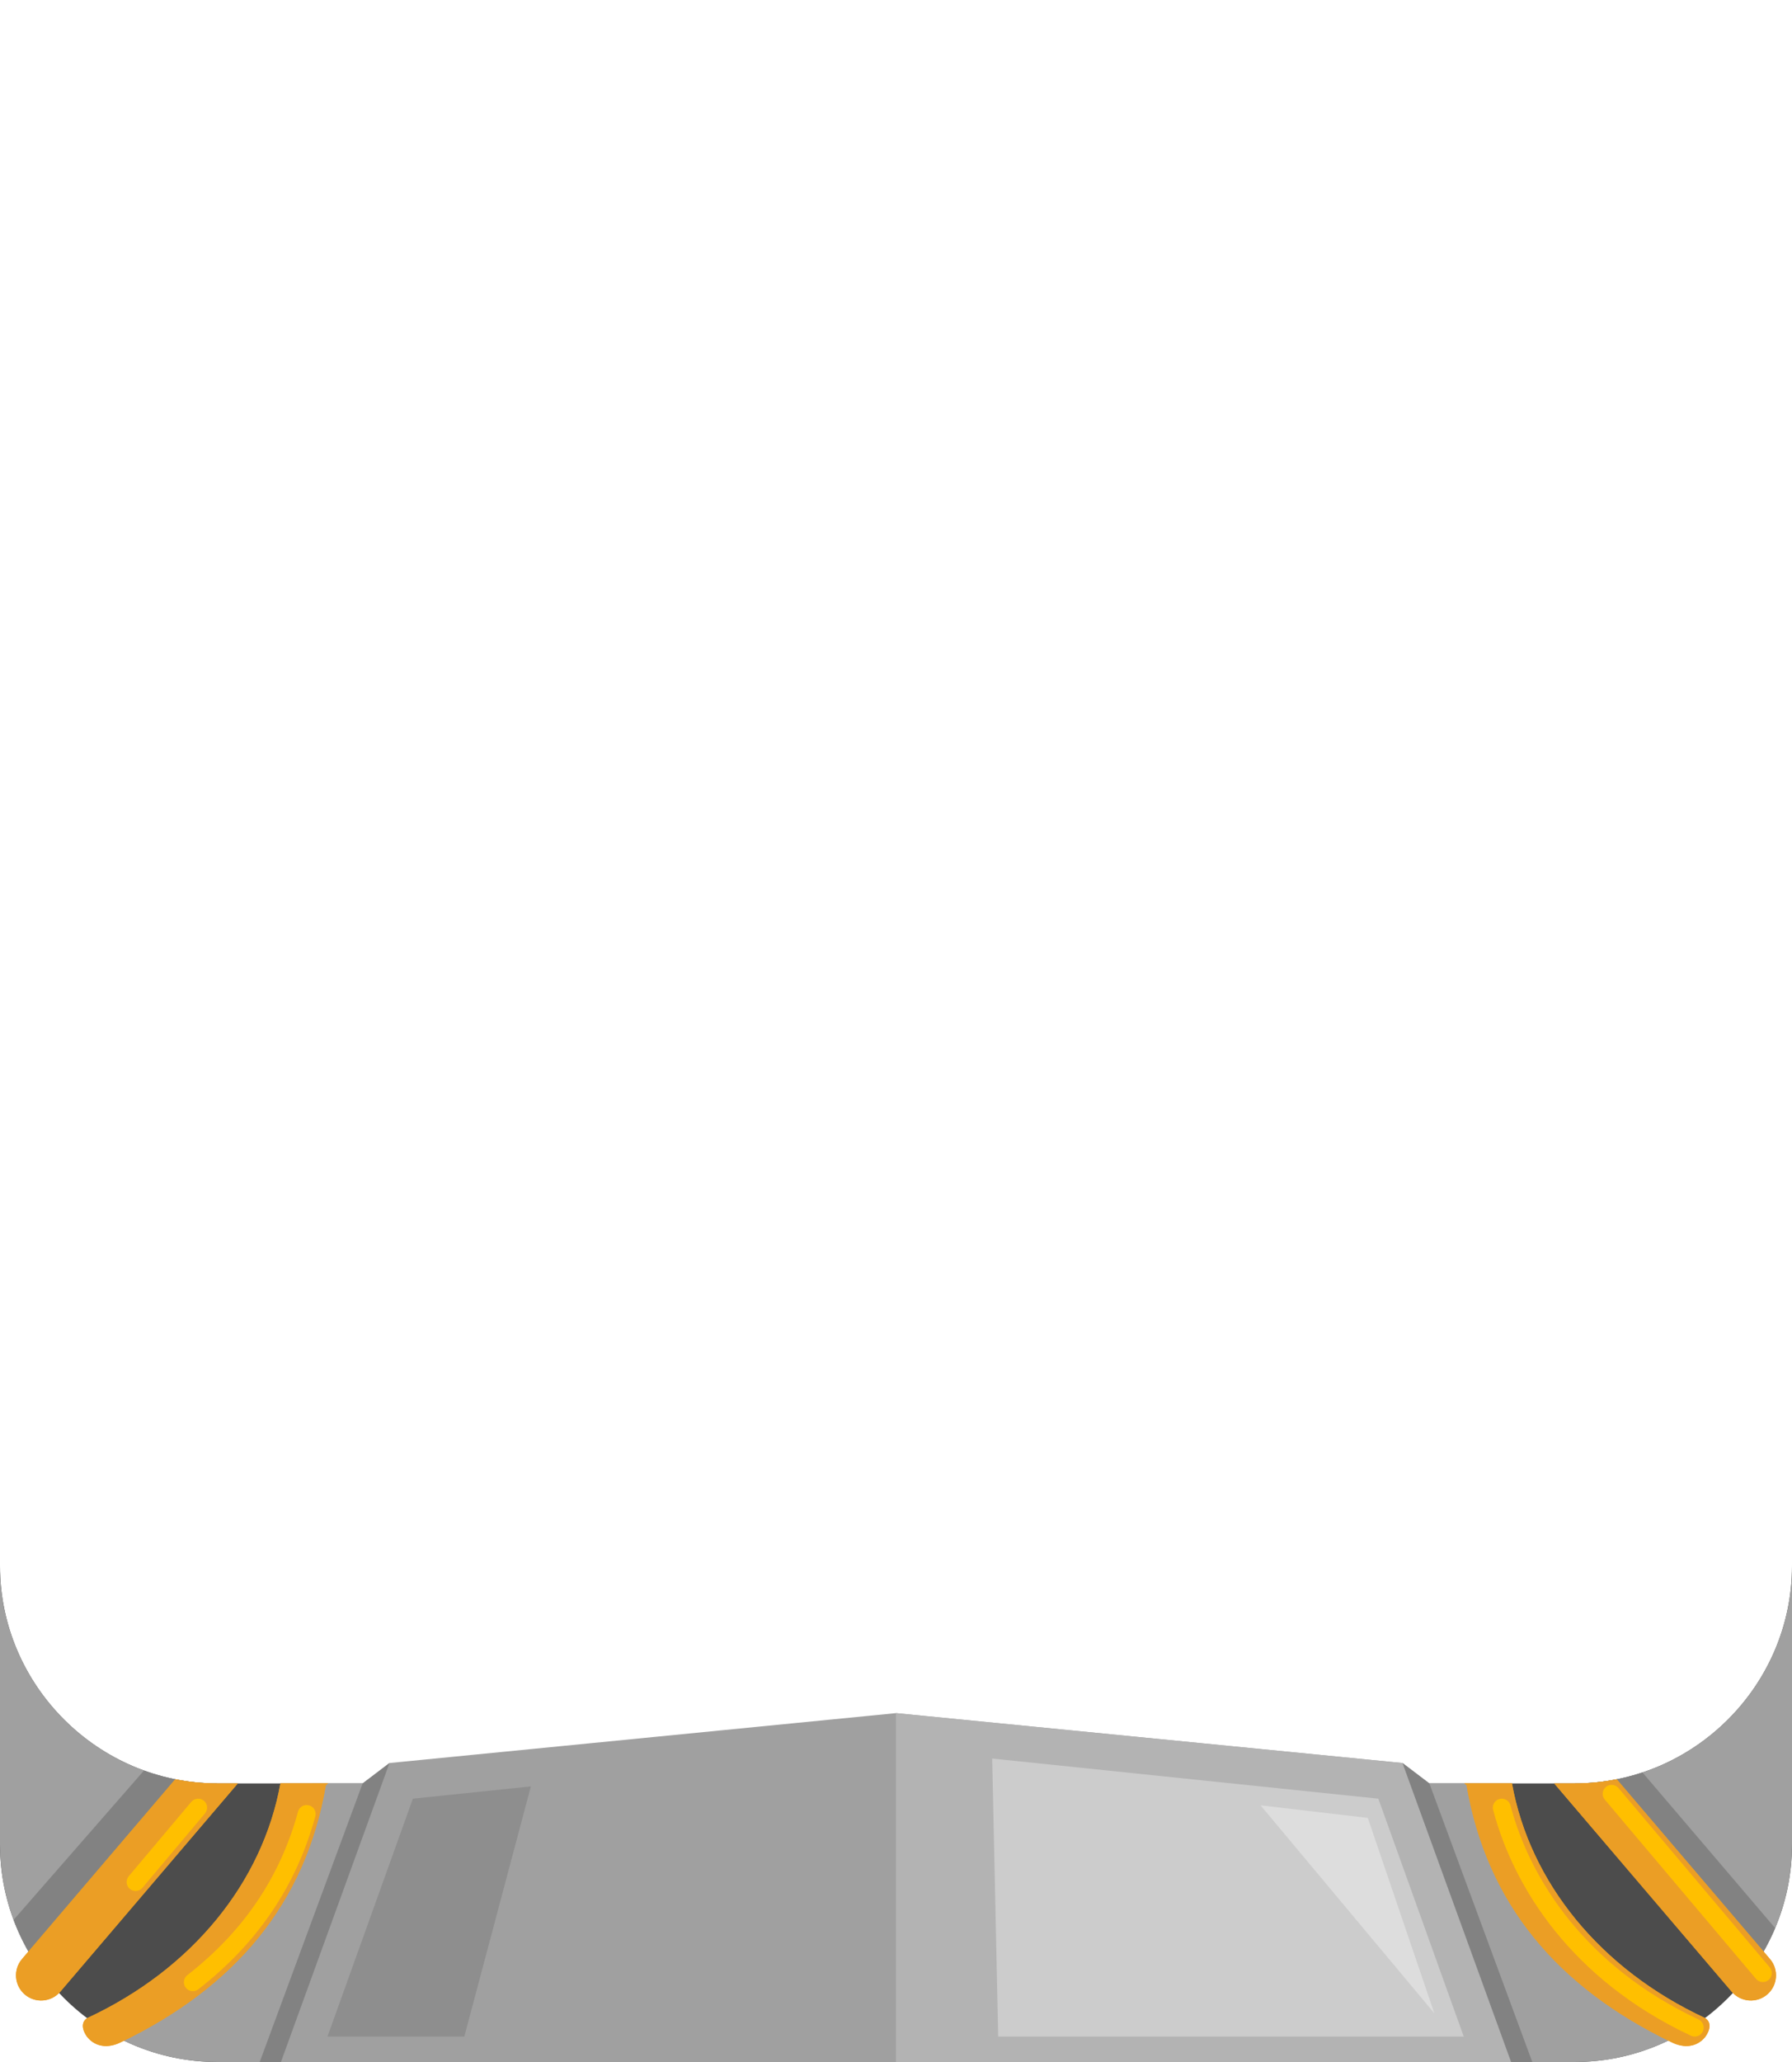<?xml version="1.0" encoding="UTF-8" standalone="no"?>
<!DOCTYPE svg PUBLIC "-//W3C//DTD SVG 1.1//EN" "http://www.w3.org/Graphics/SVG/1.1/DTD/svg11.dtd">
<svg width="100%" height="100%" viewBox="0 0 300 345" version="1.1" xmlns="http://www.w3.org/2000/svg" xmlns:xlink="http://www.w3.org/1999/xlink" xml:space="preserve" xmlns:serif="http://www.serif.com/" style="fill-rule:evenodd;clip-rule:evenodd;stroke-linejoin:round;stroke-miterlimit:2;">
    <g id="avatar_clothing_45">
        <path d="M300,262.01L300,308.62C300,328.577 283.577,345 263.62,345L36.38,345C16.423,345 -0,328.577 -0,308.62L-0,285.901L-0,285.901L-0,262.01C-0,281.967 16.423,298.39 36.38,298.39L147.143,298.39L147.143,298.38L155.221,298.38L155.221,298.39L263.62,298.39C283.577,298.39 300,281.967 300,262.01Z" style="fill:#4c4c4c;fill-rule:nonzero;"/>
        <path d="M150,286.629C150,286.629 234.798,294.978 234.798,294.978L239.292,298.389L247.755,298.39C252.273,315.234 260.395,330.502 282.52,339.643C276.996,343.037 270.519,345 263.62,345L36.38,345C29.481,345 23.004,343.037 17.48,339.643C39.605,330.502 47.727,315.234 52.245,298.39L60.708,298.389L65.202,294.978L150,286.629ZM7.491,330.625C2.8,324.498 -0,316.86 -0,308.62L-0,262.01C-0,281.967 16.423,298.39 36.38,298.39L7.491,330.625ZM292.509,330.625C297.2,324.498 300,316.86 300,308.62L300,262.01C300,281.967 283.577,298.39 263.62,298.39L292.509,330.625Z" style="fill:#a0a0a0;fill-rule:nonzero;"/>
        <path d="M24.104,296.233C27.946,297.628 32.081,298.39 36.38,298.39L7.491,330.625C5.316,327.784 3.547,324.618 2.276,321.218L24.104,296.233ZM274.972,296.554C271.392,297.745 267.576,298.39 263.62,298.39L292.509,330.625C294.388,328.17 295.964,325.474 297.178,322.593L274.972,296.554Z" style="fill:#828282;fill-rule:nonzero;"/>
        <path d="M150,286.629L150,345L253.094,345L234.798,294.978L150,286.629Z" style="fill:#b3b3b3;"/>
        <path d="M65.202,294.978L60.708,298.389L43.478,345L47.03,345L65.202,294.978Z" style="fill:#828282;"/>
        <g transform="matrix(-1,0,0,1,300,0)">
            <path d="M65.202,294.978L60.708,298.389L43.478,345L47.03,345L65.202,294.978Z" style="fill:#828282;"/>
        </g>
        <path d="M253.114,298.373L245.13,298.373C245.251,298.486 245.381,298.594 245.519,298.693C248.898,318.444 260.685,332.499 279.957,341.751C281.936,342.702 284.027,342.525 285.414,340.873C285.735,340.489 286.973,338.634 285.458,337.651C267.846,329.465 256.109,314.911 253.114,298.373ZM46.951,298.373L54.935,298.373C54.814,298.486 54.684,298.594 54.546,298.693C51.167,318.444 39.38,332.499 20.108,341.751C18.128,342.702 16.038,342.525 14.651,340.873C14.329,340.489 13.091,338.634 14.606,337.651C32.218,329.465 43.956,314.911 46.951,298.373ZM29.339,297.697C31.622,298.152 33.975,298.39 36.38,298.39L39.809,298.39L10.088,333.237C8.581,335.004 5.923,335.215 4.156,333.708C2.389,332.201 2.178,329.542 3.685,327.776L29.339,297.697ZM270.661,297.697L296.315,327.776C297.822,329.542 297.611,332.201 295.844,333.708C294.077,335.215 291.419,335.004 289.912,333.237L260.191,298.39L263.62,298.39C266.025,298.39 268.378,298.152 270.661,297.697Z" style="fill:#eb9e25;"/>
        <path d="M253.114,298.373L245.13,298.373C245.251,298.486 245.381,298.594 245.519,298.693C248.898,318.444 260.685,332.499 279.957,341.751C281.936,342.702 284.027,342.525 285.414,340.873C285.735,340.489 286.973,338.634 285.458,337.651C267.846,329.465 256.109,314.911 253.114,298.373ZM46.951,298.373L54.935,298.373C54.814,298.486 54.684,298.594 54.546,298.693C51.167,318.444 39.38,332.499 20.108,341.751C18.128,342.702 16.038,342.525 14.651,340.873C14.329,340.489 13.091,338.634 14.606,337.651C32.218,329.465 43.956,314.911 46.951,298.373ZM29.339,297.697C31.622,298.152 33.975,298.39 36.38,298.39L39.809,298.39L10.088,333.237C8.581,335.004 5.923,335.215 4.156,333.708C2.389,332.201 2.178,329.542 3.685,327.776L29.339,297.697ZM270.661,297.697L296.315,327.776C297.822,329.542 297.611,332.201 295.844,333.708C294.077,335.215 291.419,335.004 289.912,333.237L260.191,298.39L263.62,298.39C266.025,298.39 268.378,298.152 270.661,297.697Z" style="fill:#eb9e25;"/>
        <path d="M245.049,340.744L230.75,300.942L166.102,294.228L167.109,340.744L245.049,340.744Z" style="fill:#ccc;"/>
        <g transform="matrix(-1,0,0,1,299.872,0)">
            <path d="M245.049,340.744L230.75,300.942L210.999,298.891L222.139,340.744L245.049,340.744Z" style="fill:#8e8e8e;"/>
        </g>
        <path d="M228.987,304.161L240.124,336.849L211.033,302.057L228.987,304.161Z" style="fill:#ddd;"/>
        <g transform="matrix(1,0,0,1,0.405,-0.723)">
            <path d="M23.438,316.578L33.916,304.131C34.45,303.498 34.368,302.551 33.735,302.018C33.102,301.485 32.155,301.566 31.621,302.199L21.143,314.646C20.61,315.279 20.692,316.226 21.325,316.759C21.958,317.292 22.905,317.211 23.438,316.578Z" style="fill:#ffbf00;"/>
        </g>
        <g transform="matrix(1,0,0,1,-0.594,0)">
            <path d="M284.948,337.886C266.016,329.001 256.727,314.416 253.459,302.059C253.247,301.259 252.425,300.781 251.625,300.992C250.825,301.204 250.347,302.026 250.558,302.826C254.001,315.84 263.735,331.244 283.674,340.602C284.423,340.953 285.317,340.63 285.669,339.881C286.021,339.132 285.698,338.238 284.948,337.886Z" style="fill:#ffbf00;"/>
        </g>
        <path d="M268.66,301.1L293.973,331.09C294.507,331.723 295.454,331.803 296.087,331.269C296.719,330.735 296.799,329.788 296.265,329.155L270.953,299.165C270.419,298.533 269.471,298.452 268.839,298.986C268.206,299.52 268.126,300.468 268.66,301.1Z" style="fill:#ffbf00;"/>
        <path d="M49.894,303.11C46.883,314.135 40.703,323.203 31.362,330.464C30.708,330.972 30.59,331.915 31.098,332.569C31.606,333.222 32.549,333.341 33.203,332.833C43.081,325.154 49.604,315.558 52.788,303.9C53.007,303.102 52.535,302.276 51.737,302.058C50.938,301.84 50.113,302.311 49.894,303.11Z" style="fill:#ffbf00;"/>
    </g>
</svg>

